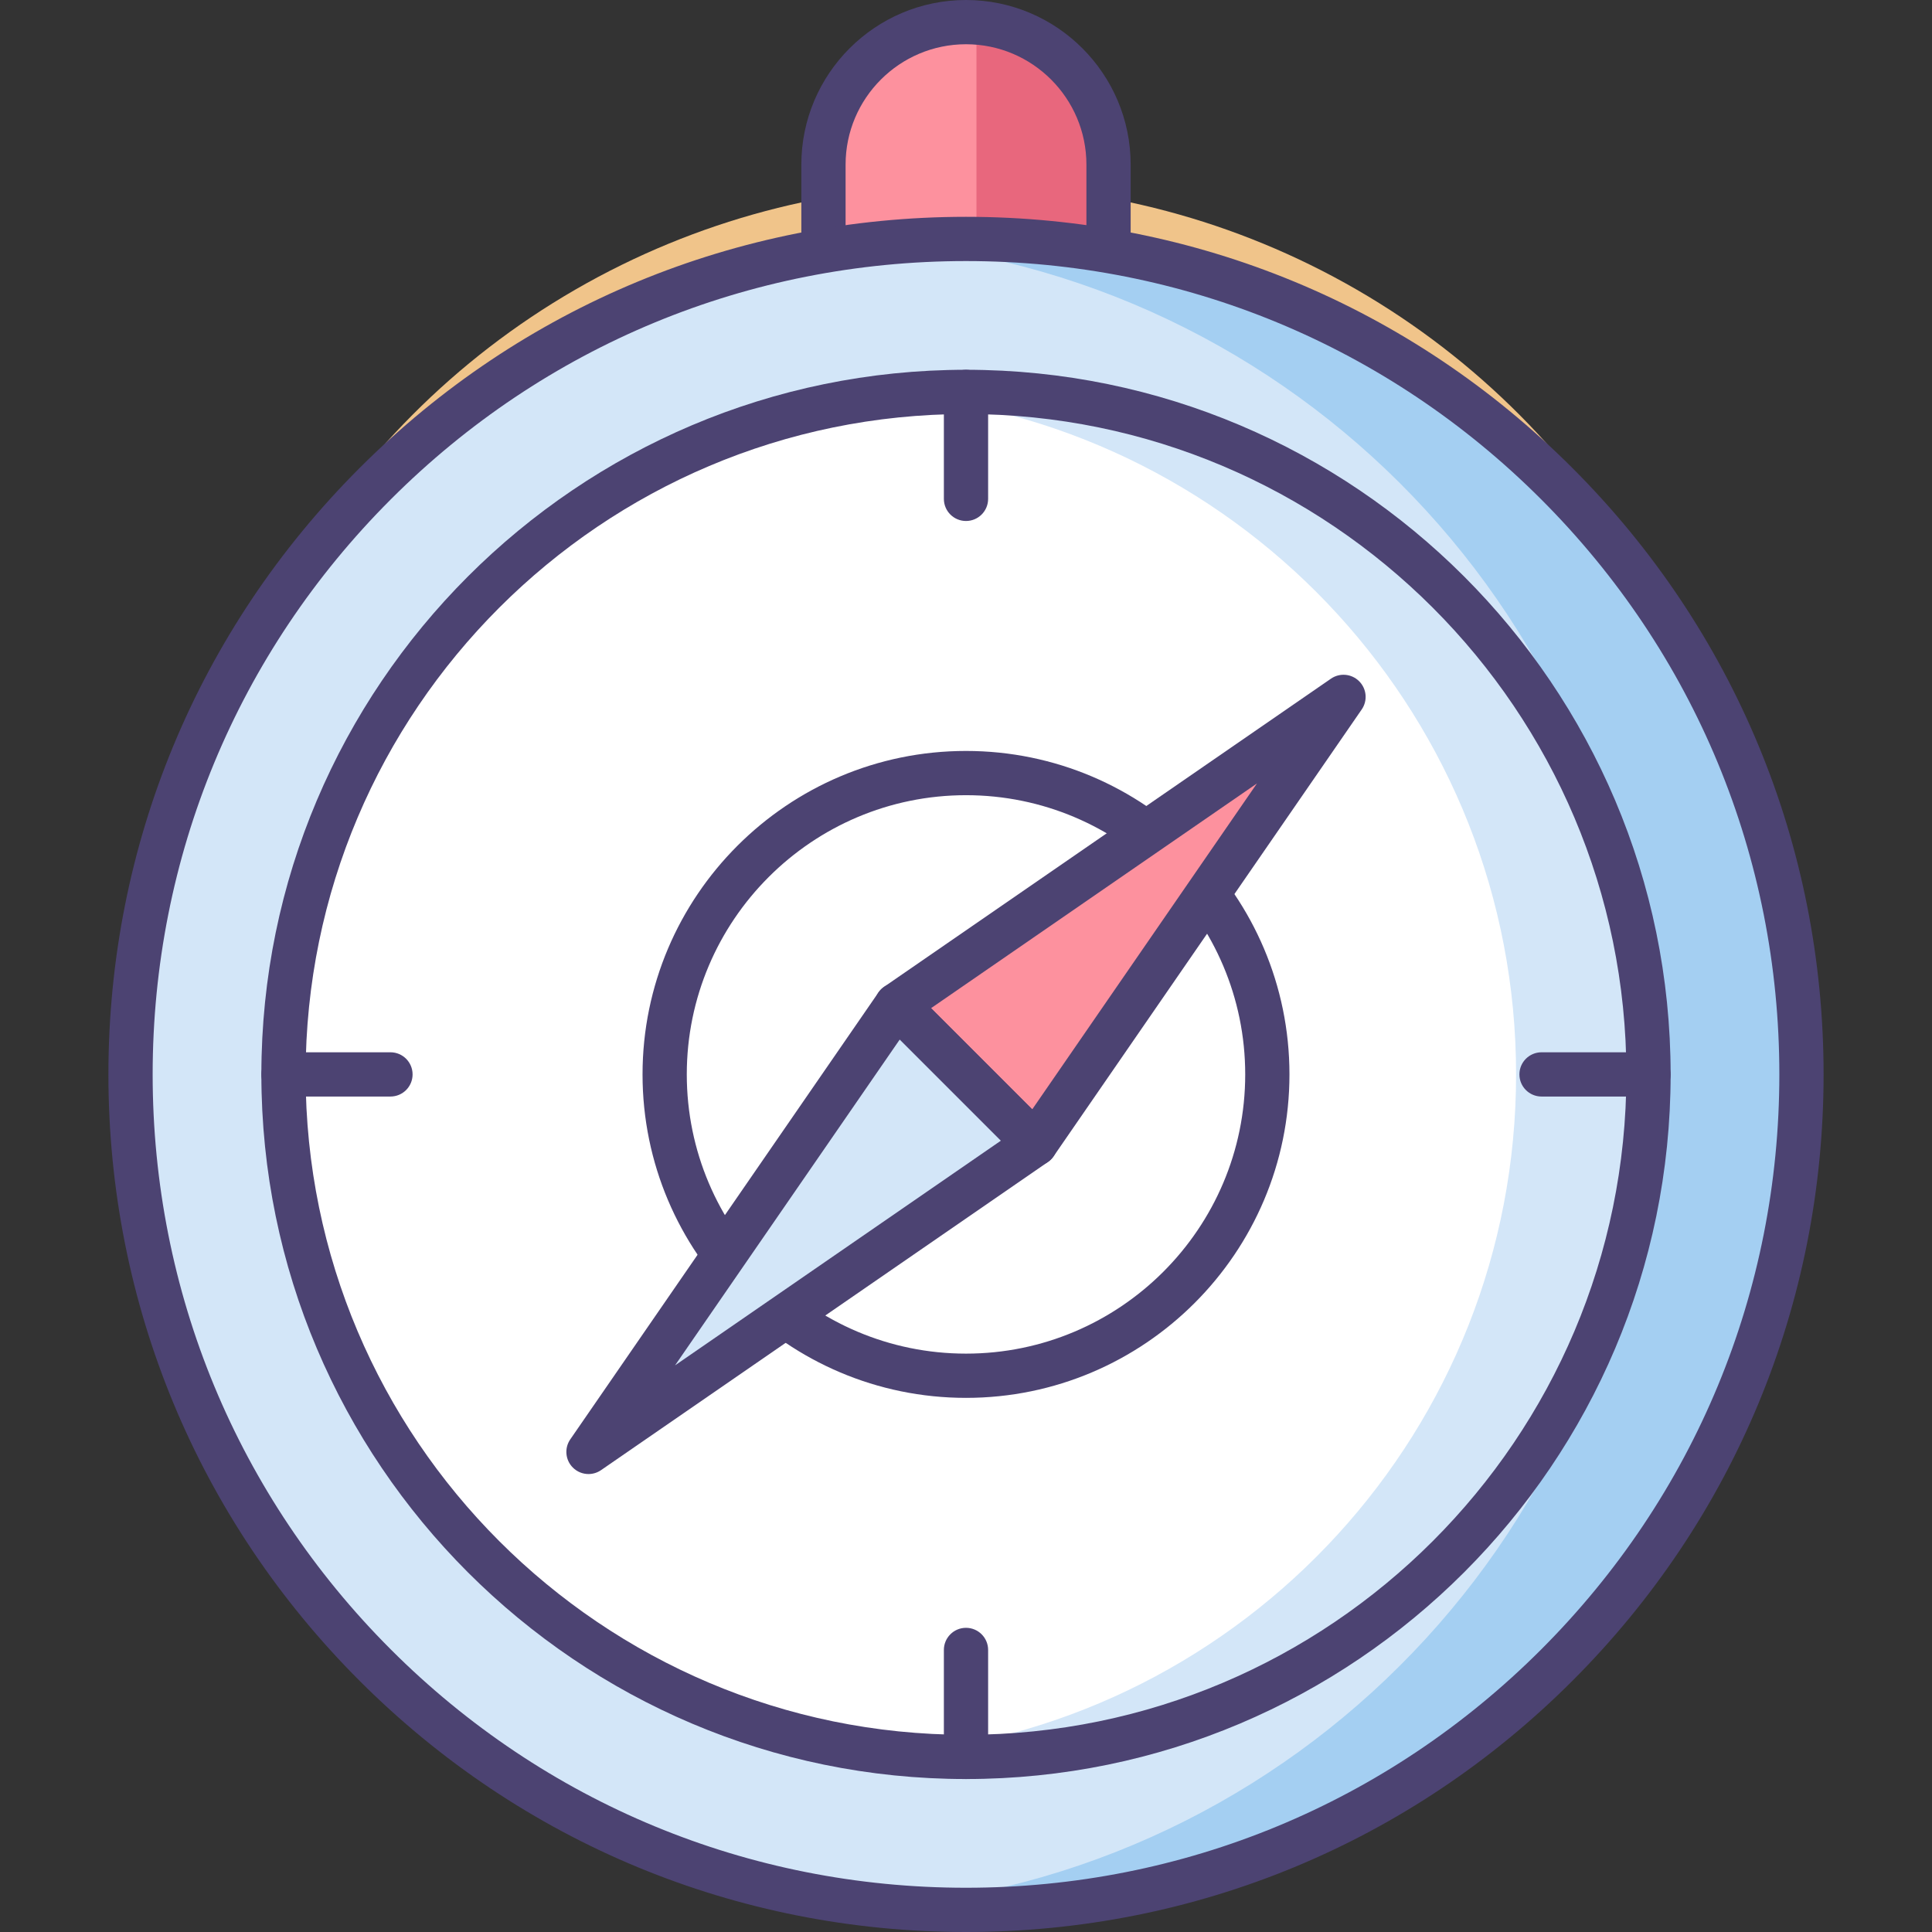 <?xml version="1.0" encoding="utf-8"?>
<!-- Generator: Adobe Illustrator 18.0.0, SVG Export Plug-In . SVG Version: 6.00 Build 0)  -->
<!DOCTYPE svg PUBLIC "-//W3C//DTD SVG 1.1//EN" "http://www.w3.org/Graphics/SVG/1.1/DTD/svg11.dtd">
<svg version="1.1" id="Icon_Set" xmlns="http://www.w3.org/2000/svg" xmlns:xlink="http://www.w3.org/1999/xlink" x="0px" y="0px"
	 viewBox="0 0 512 512" style="enable-background:new 0 0 512 512;" xml:space="preserve">
<rect x="0" y="0" width="512" height="512" fill="#333333" stroke="none"/>
<style type="text/css">
	.st0{fill:#F0C48A;}
	.st1{fill:#FD919E;}
	.st2{fill:#E8677D;}
	.st3{fill:#4C4372;}
	.st4{fill:#D3E6F8;}
	.st5{fill:#A4CFF2;}
	.st6{fill:#FFFFFF;}
	.st7{fill:#7BABF1;}
</style>
<g>
	<circle class="st0" cx="256" cy="256" r="207"/>
	<g>
		<g>
			<path class="st1" d="M293.773,72.529h-75.547V43.636c0-20.862,16.912-37.774,37.773-37.774l0,0
				c20.862,0,37.773,16.912,37.773,37.774V72.529z"/>
		</g>
		<g>
			<path class="st2" d="M258.771,5.975v66.554h35.002V43.636C293.773,23.707,278.337,7.395,258.771,5.975z"/>
		</g>
		<g>
			<path class="st3" d="M293.774,78.391h-75.548c-3.238,0-5.863-2.625-5.863-5.863V43.637C212.363,19.575,231.939,0,256,0
				s43.637,19.575,43.637,43.637v28.892C299.637,75.766,297.012,78.391,293.774,78.391z M224.089,66.666h63.823V43.637
				c0-17.596-14.315-31.911-31.911-31.911s-31.911,14.315-31.911,31.911V66.666z"/>
		</g>
		<g>
			<circle class="st5" cx="256" cy="284.729" r="221.408"/>
		</g>
		<g>
			<path class="st4" d="M235.288,64.294C122.722,74.74,34.592,169.435,34.592,284.73s88.129,209.99,200.695,220.436
				C347.854,494.72,435.983,400.024,435.983,284.73S347.854,74.74,235.288,64.294z"/>
		</g>
		<g>
			<circle class="st4" cx="256" cy="284.729" r="180.871"/>
		</g>
		<g>
			<path class="st6" d="M238.454,104.709c-91.658,8.825-163.324,86.049-163.324,180.021s71.667,171.196,163.324,180.021
				c91.658-8.825,163.324-86.049,163.324-180.021S330.111,113.534,238.454,104.709z"/>
		</g>
		<g>
			<path class="st3" d="M256,512c-60.706,0-117.779-23.64-160.704-66.566C52.37,402.509,28.73,345.436,28.73,284.73
				s23.64-117.779,66.566-160.705C138.221,81.099,195.294,57.459,256,57.459s117.779,23.64,160.704,66.566
				c42.926,42.926,66.566,99.999,66.566,160.705s-23.64,117.779-66.566,160.704C373.779,488.36,316.706,512,256,512z M256,69.184
				c-57.574,0-111.702,22.421-152.413,63.132c-40.711,40.711-63.132,94.84-63.132,152.414c0,57.574,22.421,111.702,63.132,152.413
				c40.711,40.711,94.839,63.132,152.413,63.132s111.702-22.421,152.413-63.132c40.711-40.711,63.132-94.839,63.132-152.413
				c0-57.575-22.421-111.703-63.132-152.414C367.702,91.605,313.574,69.184,256,69.184z"/>
		</g>
		<g>
			<path class="st3" d="M256,471.463c-102.966,0-186.734-83.768-186.734-186.733c0-102.966,83.768-186.734,186.734-186.734
				s186.734,83.768,186.734,186.734C442.734,387.695,358.966,471.463,256,471.463z M256,109.721
				c-96.5,0-175.009,78.509-175.009,175.009S159.5,459.738,256,459.738S431.009,381.23,431.009,284.73S352.5,109.721,256,109.721z"
				/>
		</g>
		<g>
			<path class="st3" d="M256,370.45c-47.266,0-85.72-38.454-85.72-85.72c0-47.267,38.454-85.721,85.72-85.721
				s85.72,38.454,85.72,85.721C341.72,331.996,303.266,370.45,256,370.45z M256,210.734c-40.801,0-73.995,33.195-73.995,73.996
				c0,40.801,33.194,73.995,73.995,73.995s73.995-33.194,73.995-73.995C329.995,243.928,296.802,210.734,256,210.734z"/>
		</g>
		<g>
			<g>
				<path class="st3" d="M436.871,290.593h-28.347c-3.238,0-5.863-2.625-5.863-5.863c0-3.238,2.625-5.863,5.863-5.863h28.347
					c3.238,0,5.863,2.625,5.863,5.863C442.734,287.968,440.109,290.593,436.871,290.593z"/>
			</g>
			<g>
				<path class="st3" d="M103.476,290.593H75.129c-3.238,0-5.863-2.625-5.863-5.863c0-3.238,2.625-5.863,5.863-5.863h28.347
					c3.238,0,5.863,2.625,5.863,5.863C109.339,287.968,106.714,290.593,103.476,290.593z"/>
			</g>
		</g>
		<g>
			<g>
				<polygon class="st4" points="256,284.73 274.382,303.112 215.169,343.943 155.955,384.775 196.786,325.561 237.618,266.347 				
					"/>
			</g>
			<g>
				<polygon class="st1" points="256,284.73 237.618,266.348 296.831,225.516 356.045,184.685 315.214,243.898 274.382,303.112 				
					"/>
			</g>
			<g>
				<path class="st3" d="M155.957,390.637c-1.512,0-3.013-0.583-4.147-1.718c-2.001-2-2.287-5.144-0.681-7.473l81.662-118.427
					c0.988-1.432,2.561-2.352,4.295-2.51c1.737-0.156,3.446,0.463,4.676,1.694l36.765,36.763c1.231,1.231,1.851,2.945,1.694,4.677
					c-0.158,1.734-1.078,3.307-2.51,4.295l-118.428,81.663C158.275,390.297,157.113,390.637,155.957,390.637z M238.449,275.47
					l-59.553,86.365l86.365-59.554l-13.406-13.404v-0.001L238.449,275.47z"/>
			</g>
			<g>
				<path class="st3" d="M274.383,308.974c-1.548,0-3.041-0.613-4.145-1.717l-18.383-18.382v-0.001l-18.383-18.383
					c-1.231-1.23-1.851-2.944-1.694-4.677c0.158-1.734,1.078-3.307,2.511-4.295l118.428-81.662c2.329-1.606,5.473-1.32,7.473,0.681
					c2.001,2,2.287,5.144,0.681,7.473L279.209,306.44c-0.988,1.432-2.561,2.352-4.294,2.51
					C274.737,308.967,274.559,308.974,274.383,308.974z M260.145,280.584l13.407,13.405l59.554-86.366l-86.366,59.554
					L260.145,280.584L260.145,280.584z"/>
			</g>
		</g>
		<g>
			<g>
				<path class="st3" d="M256,138.069c-3.238,0-5.863-2.625-5.863-5.863v-28.347c0-3.238,2.625-5.863,5.863-5.863
					c3.238,0,5.863,2.625,5.863,5.863v28.347C261.863,135.444,259.238,138.069,256,138.069z"/>
			</g>
			<g>
				<path class="st3" d="M256,471.463c-3.238,0-5.863-2.625-5.863-5.863v-28.347c0-3.238,2.625-5.863,5.863-5.863
					c3.238,0,5.863,2.625,5.863,5.863V465.6C261.863,468.838,259.238,471.463,256,471.463z"/>
			</g>
		</g>
	</g>
</g>
</svg>
